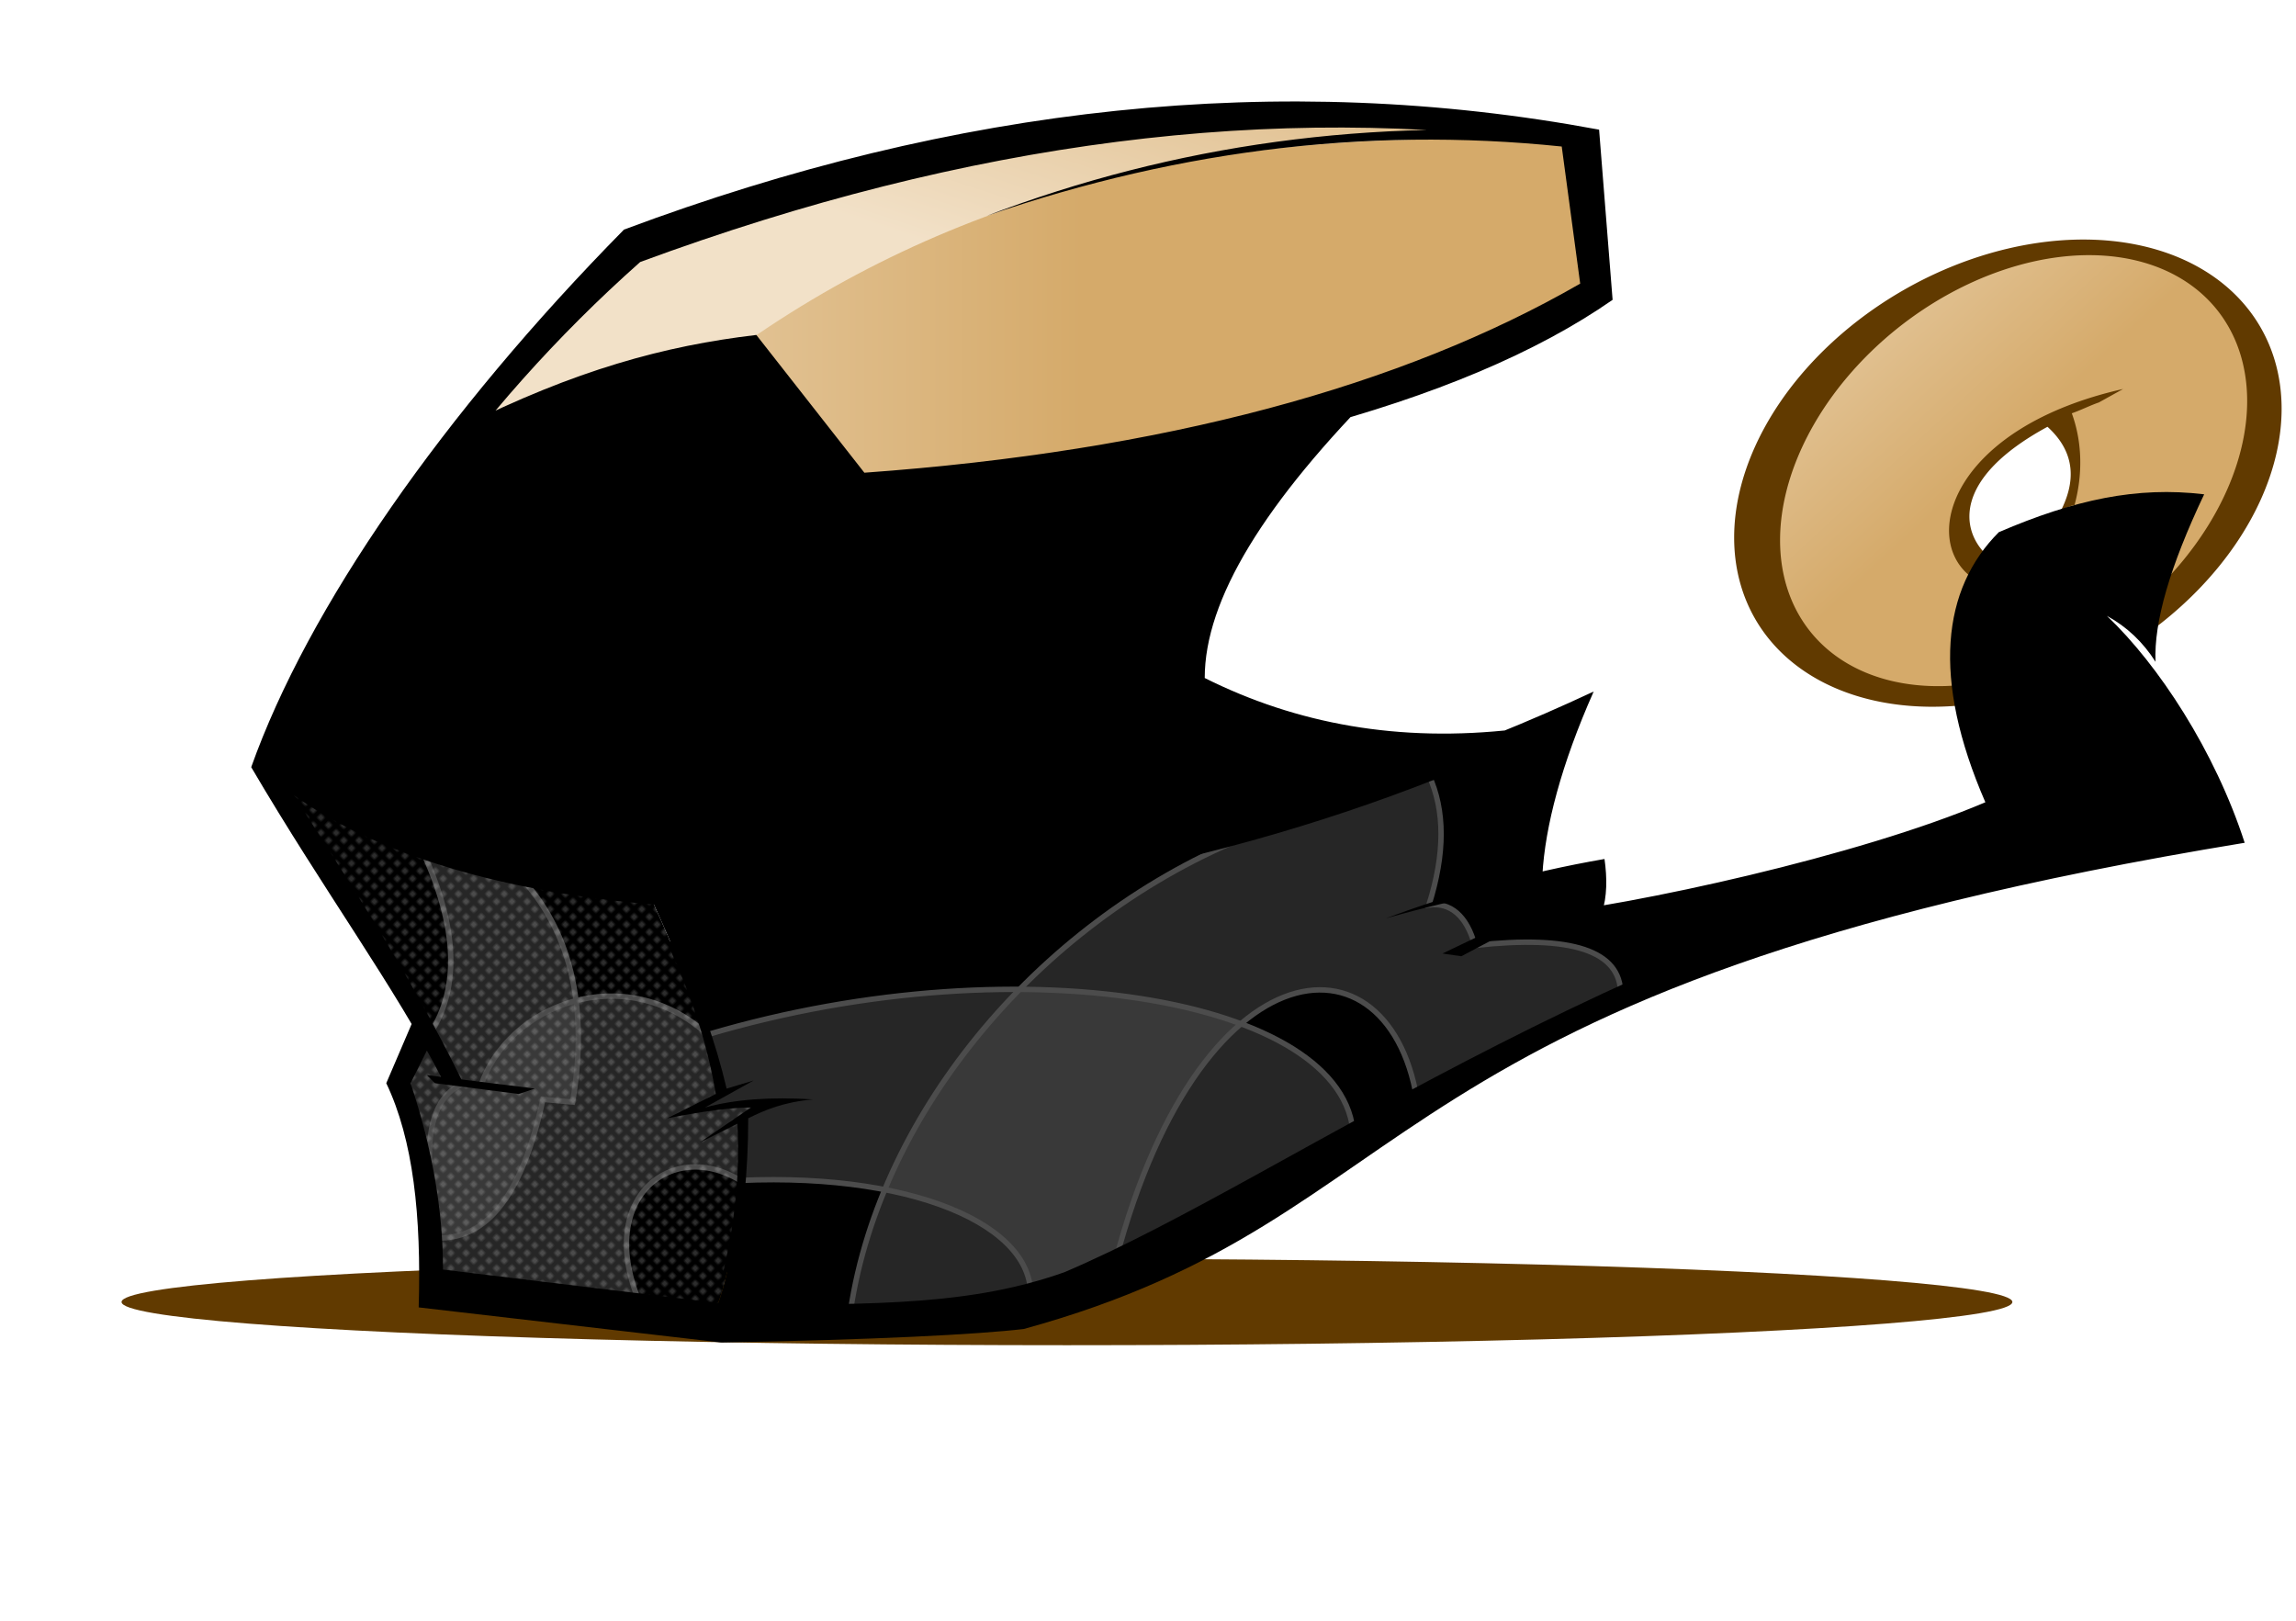 <svg xmlns="http://www.w3.org/2000/svg" xmlns:xlink="http://www.w3.org/1999/xlink" style="isolation:isolate"
 viewBox="0 0 850 600"
 width="850"
 height="600"
>
    
<style type="text/css">
    
  @font-face {
    font-family: 'Comic Neue';
    src: url('neue.ttf') format('truetype');
  }

  :root {
    --dd-pink: hsl(330, 80%, 57%);
    --dd-pink-dark: hsl(330, 80%, 37%);
    --dd-orange: hsl(31, 95%, 48.5%);
    --dd-brown: hsl(36, 100%, 19%);
    --outline-color: hsl(36, 100%, 19%);
    --donut-dark: rgb(213,170,106);
    --donut-lite: rgb(242,225,200);
    --show-decor: 0.3;
  }
  
</style>

<defs>
    
    <pattern id="dotz" width="4" height="4" patternUnits="userSpaceOnUse" patternTransform="rotate(45) scale(0.4)">
      <circle cx="2" cy="2" r="1" fill="hsl(36, 100%, 19%)" transform="scale(2)" transform-origin="2 2" />
    </pattern>
    
    <pattern id="orangeDotz" width="4" height="4" viewBox="-2 -2 4 4" patternUnits="userSpaceOnUse" patternTransform="rotate(45) scale(1)">
      <path d="M-2 -2h4v4h-4z" fill="hsl(31, 95%, 48.5%)" />
      <circle r="0.5" fill="#fff" />
    </pattern>
    
    <pattern id="pinkDotz" width="4" height="4" viewBox="-2 -2 4 4" patternUnits="userSpaceOnUse" patternTransform="rotate(45) scale(1)">
      <path d="M-2 -2h4v4h-4z" fill="hsl(330, 80%, 57%)" />
      <circle r="0.8" fill="#fff" />
    </pattern>
    
    
    <linearGradient id="donutFade" gradientUnits="objectBoundingBox">
      <stop offset="0%" stop-color="rgb(242,225,200)" />
      <stop offset="90%" stop-color="rgb(213,170,106)" />
    </linearGradient>

    <linearGradient id="fade6" href="#donutFade" gradientTransform="rotate(-45)" />
    <linearGradient id="fade7" href="#donutFade" gradientTransform="translate(-0.5 0)" />
    <linearGradient id="fade8" href="#donutFade" gradientTransform="rotate(45) translate(-0.25 0)" />
    
    <mask id="fade-mask" maskUnits="objectBoundingBox" maskContentUnits="objectBoundingBox">
      <linearGradient id="fade-gradient" gradientTransform="rotate(-30)">
        <stop offset="0%" stop-color="#fff" stop-opacity="1" />
        <stop offset="20%" stop-color="#fff" stop-opacity="0" />
      </linearGradient>
      <rect width="1" height="1" fill="url(#fade-gradient)" />
    </mask>

</defs>
 
<defs>
  <g id="ikon">
          
    <g id="boxDude">
        <ellipse id="shadow" cx="395" cy="482" rx="350" ry="16" fill="rgb(97,58,0)" />
                
        <clipPath id="nutClip">
            <path d="m640 85 h210 v150 h-50 l-56 -38q-25 28 -18 60v8H640z"/>
        </clipPath>
        
        <g id="nut" clip-path="url(#nutClip)">
            
            <path id="nutFill" d="M 657 200 a 99 72 -38 1 1 0 0.01z M762 154 q-50 25 -33 56 Q785 194 762 154Z " fill="url(#fade8)"/>
        
            <path id="nutOutlinez" d="M 642 199 a 108 78 -30 1 1 0 0.01 z M 659 200 a 96 68 -38 1 1 0 0.01 z  M 735 205 C 726 196 723 177 758 158 C 769 168 768 179 763 189 C 765 188 767 187 768 187 C 771 176 771 164 767 153 C 770 152 774 150 777 149 L 786 144 C 724 158 711 198 729 213 Z" fill-rule="evenodd" fill="rgb(97,58,0)"/>
        </g>
            
        <defs>
        <path id="frontPanel" d="M 374 487 L 622 359 L 815 301 C 783 272 758 240 740 205 C 720 224 720 255 739 300 C 684 318 634 331 588 338 L 590 322 L 564 326 L 581 265 C 477 315 363 336 239 328 C 255 363 264 387 267 404 L 257 411 L 282 408 L 275 414 C 274 445 271 472 264 487 Z "
        />
        </defs>
        
        <use href="#frontPanel" fill="hsl(330, 80%, 57%)" />
        <use href="#frontPanel"
            fill="url(#pinkDotz)" mask="url(#fade-mask)"
        />
            
        <path id="sidePanel" d="m 160 475 l -9 -76 l 7 -16 l -60 -102 c 30 26 77 41 141 47 c 16 35 25 59 28 76 l -10 7 l 25 -3 l -7 6 c -1 31 -4 58 -11 73 z" fill="url(#orangeDotz)" x-fill="hsl(31, 95%, 48.5%)" />
        
        <g id="panelDecor" opacity="0.3" fill="#fff" fill-opacity="0.5" stroke="#fff" stroke-width="2">
            
            <path d="M 381 484 C 387 456 342 434 274 437 C 248 421 218 445 239 487 L 160 479 L 159 427 C 159 418 161 405 172 401 L 178 402 C 188 372 231 355 262 383 C 380 348 503 371 501 423 L 381 484 Z " />
                
            <path d="M 192 324 C 211 344 218 372 212 408 L 201 407 C 193 444 179 461 158 458 L 151 400 L 159 383 C 171 365 169 341 155 312 L 192 324 Z " />
            
            <path d="M 314 492 C 322 418 380 345 456 312 L 529 287 C 535 300 535 316 529 335 C 537 334 543 339 546 350 Q 600 344 600 368 L 525 410 C 516 341 440 347 410 479 L 314 492 Z " />
        </g>
        
        <path id="throat" d=" M 168 163 C 205 145 242 134 277 130 L 314 179 C 379 176 442 166 502 151 C 462 178 441 211 438 250 C 468 269 506 278 554 277 C 359 349 207 351 99 282 C 116 243 139 203 168 163 Z " fill="hsl(36, 100%, 19%)"/>
        
        <path id="lidTop" d=" M 233 89 C 341 47 455 34 577 49 L 578 53 Q 396 41 273 130 C 238 134 203 146 170 166 L 233 89 Z " fill="url(#fade6)"/>
            
        <path id="lidFace" d="M 592 111 L 587 52 L 578 53 Q 396 41 273 129 Q 291 155 314 182 C 426 174 518 150 592 111 Z " fill="url(#fade7)"/>
            
        <g id="boxOutline" fill="hsl(36, 100%, 19%)">
            
            <path d=" M 250 350 C 259 369 265 386 269 403 L 279 400 L 261 410 C 272 407 285 406 301 407 C 290 408 283 411 277 414 C 277 434 275 452 272 467 L 267 474 C 272 454 274 435 273 416 L 259 423 L 278 410 C 272 410 262 411 247 414 L 265 405 C 262 387 256 368 246 347 L 250 350 Z " fill="hsl(330, 80%, 37%)" />
            
            <path d="
            M 104 287 C 127 323 151 359 171 400 L 164 400 C 146 365 120 330 93 284 C 114 225 164 153 231 85 C 354 39 474 26 592 48 L 597 111 C 541 150 445 175 310 187 L 269 136 C 225 139 184 159 145 197 L 171 158 C 213 137 246 128 280 124 L 320 175 C 431 167 519 143 585 105 L 578 53 C 472 38 359 52 237 97 C 175 152 128 220 104 287 Z
            
            M 158 398 L 198 403 L 192 405 L 161 401 L 158 398 Z
            
            M 571 324 L 558 327 C 562 308 567 289 574 270 C 398 354 185 356 103 290 L 102 280 C 181 343 398 346 590 256 C 578 283 572 306 571 324 Z
            
            M 513 340 C 537 331 565 323 594 318 C 595 325 595 332 593 338 L 582 339 C 584 334 585 329 584 325 C 565 328 541 332 513 340 Z
            
            M 267 497 L 155 484
            C 156 450 153 422 143 401
            L 155 373
            L 160 385 L 152 401 C 160 425 164 448 164 470 L 271 483 C 326 483 360 483 394 471 C 481 434 602 340 797 299 C 767 282 748 250 741 210 C 723 217 724 250 742 302 l2 5 l-5 -4.5 C 687 322 595 341 558 345 L 567 339 C 605 335 688 317 735 297 C 715 251 719 218 740 197 C 768 185 791 180 816 183 Q 797 223 798 245 Q 791 234 780 228 C 799 246 820 278 831 312 C 502 366 532 450 379 492 C 362 494 324 496 267 497 Z
        
            M 534 353 L 580 331 L 577 335 L 541 354 L 534 353 Z
        
            M 512 142 C 468 186 446 222 446 251 C 480 268 518 275 561 270 L 541 281 C 490 281 454 271 430 255 C 434 225 449 192 486 152 Z

            M 365 80 Q 470 40 585 50 V55 Q475 42 365 80 Z
            " />
            <!--
            M 265 128 C 317 93 372 72 429 62 C 370 79 320 103 279 134 L 265 128 Z
            -->
        
        </g>
      </g>
  
  </g>
</defs>

<use href="#ikon"/>

</svg>